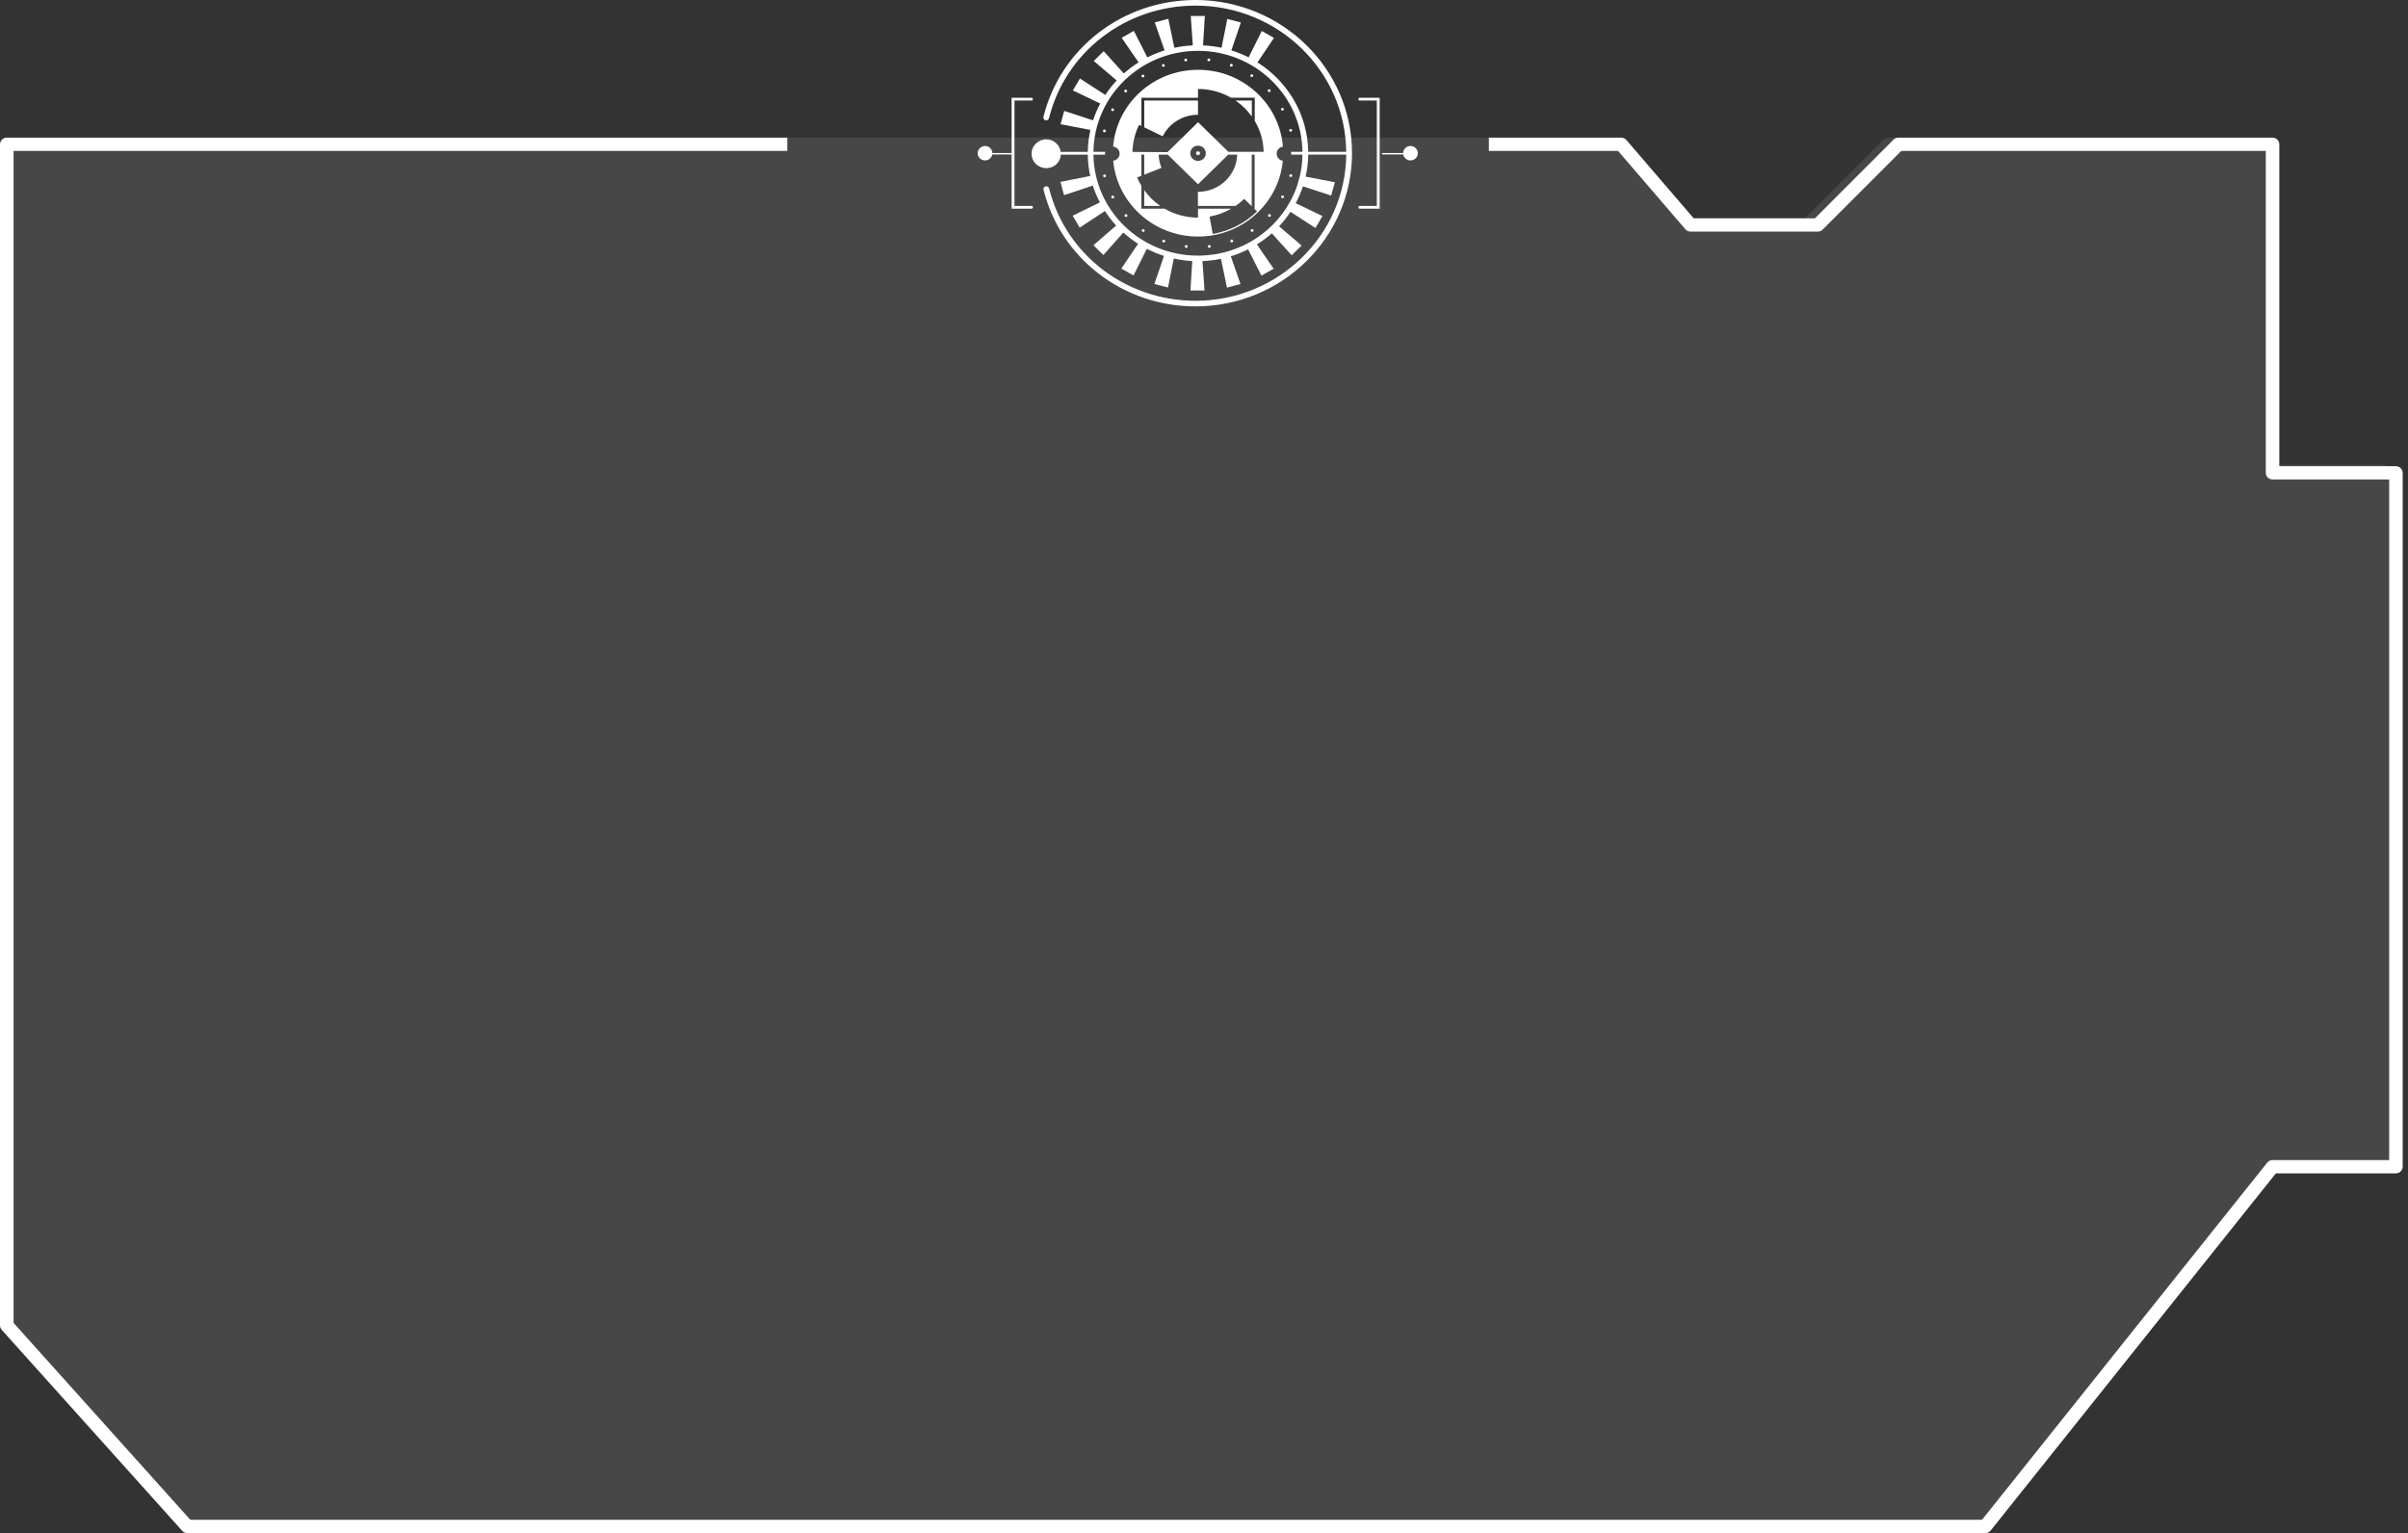 <svg width="391" height="249" viewBox="0 0 391 249" fill="none" xmlns="http://www.w3.org/2000/svg">
<rect x="0" y="0" width="391" height="249" fill="#333333" stroke="none"/>
<path d="M1.096 22.359C0.493 22.359 0 22.843 0 23.433V214.413C0 214.671 0.099 214.929 0.274 215.122L29.428 247.618C29.636 247.855 29.932 247.984 30.25 247.984H320.646C320.985 247.984 321.303 247.833 321.511 247.575L367.576 189.824H386.965C387.567 189.824 388.061 189.34 388.061 188.75V76.555C388.061 75.964 387.567 75.481 386.965 75.481H368.135V23.433C368.135 22.843 367.642 22.359 367.039 22.359H306.606C306.31 22.359 306.025 22.477 305.828 22.681L293.125 35.401H273.551L262.689 22.746C262.481 22.499 262.174 22.359 261.845 22.359H1.096Z" fill="white" fill-opacity="0.1"/>
<path d="M203.267 18.929V16.333H200.616C201.14 16.694 201.631 17.093 202.084 17.536C202.517 17.967 202.918 18.435 203.267 18.929Z" fill="white"/>
<path d="M185.797 30.88V33.445H188.403C187.905 33.103 187.44 32.723 187.006 32.305C186.56 31.868 186.159 31.393 185.797 30.886V30.88Z" fill="white"/>
<path d="M194.526 18.638V16.333H185.797V20.677L188.791 22.14C189.832 20.069 192.004 18.638 194.519 18.638H194.526Z" fill="white"/>
<path d="M220.562 16.105C220.562 16.232 220.665 16.333 220.795 16.333H223.562V33.445H220.795C220.665 33.445 220.562 33.546 220.562 33.673C220.562 33.799 220.665 33.901 220.795 33.901H224.027V15.877H220.795C220.665 15.877 220.562 15.979 220.562 16.105Z" fill="white"/>
<path d="M167.493 33.445H164.726V16.333H167.493C167.623 16.333 167.726 16.232 167.726 16.105C167.726 15.979 167.623 15.877 167.493 15.877H164.261V24.857H161.138C161.125 24.224 160.595 23.711 159.948 23.711C159.302 23.711 158.752 24.237 158.752 24.883C158.752 25.529 159.289 26.054 159.948 26.054C160.537 26.054 161.021 25.636 161.118 25.085H164.261V33.901H167.493C167.623 33.901 167.726 33.799 167.726 33.673C167.726 33.546 167.623 33.445 167.493 33.445Z" fill="white"/>
<path d="M208.077 26.067C207.664 25.921 207.36 25.56 207.301 25.117C207.301 25.066 207.289 25.022 207.289 24.971C207.289 24.864 207.308 24.762 207.334 24.661C207.437 24.287 207.722 23.996 208.09 23.869C208.161 23.844 208.239 23.825 208.317 23.812C207.754 16.84 201.793 11.336 194.532 11.336C187.271 11.336 181.31 16.84 180.748 23.806C180.825 23.812 180.903 23.831 180.974 23.85C181.355 23.971 181.653 24.268 181.756 24.648C181.782 24.75 181.802 24.851 181.802 24.959C181.802 25.009 181.795 25.06 181.789 25.104C181.73 25.554 181.414 25.921 180.98 26.061C180.909 26.086 180.832 26.099 180.754 26.111C181.394 33.001 187.323 38.422 194.526 38.422C201.728 38.422 207.657 33.001 208.297 26.105C208.22 26.092 208.142 26.073 208.071 26.048L208.077 26.067ZM184.97 20.272L185.338 20.45V15.877H194.526V14.452C196.026 14.452 197.448 14.756 198.748 15.301C199.142 15.466 199.517 15.662 199.886 15.871H203.739V19.633C204.625 21.114 205.142 22.824 205.187 24.655H199.446L194.539 19.848L189.573 24.712L185.804 24.686H185.338L183.877 24.674C183.922 23.116 184.304 21.583 184.97 20.266V20.272ZM195.793 24.895C195.793 25.579 195.23 26.13 194.532 26.13C193.834 26.13 193.271 25.579 193.271 24.895C193.271 24.211 193.834 23.66 194.532 23.66C195.23 23.66 195.793 24.211 195.793 24.895ZM196.918 38.005L196.401 35.18C197.661 34.958 198.845 34.515 199.918 33.901H194.526V35.345C192.554 35.345 190.705 34.819 189.121 33.901H185.332V30.164C185.073 29.734 184.834 29.29 184.64 28.822L185.332 28.549V25.111H185.797V28.366L188.603 27.264C188.325 26.599 188.164 25.87 188.138 25.117H189.618L194.526 29.924L199.433 25.117H200.894C200.836 26.77 200.131 28.258 199.013 29.347C198.108 30.221 196.944 30.836 195.638 31.057C195.276 31.12 194.901 31.159 194.513 31.159V33.445H200.629C201.127 33.103 201.599 32.723 202.032 32.305L203.196 33.445H203.254V25.117H203.72V33.901H203.661L204.108 34.338C202.187 36.212 199.692 37.517 196.911 38.005H196.918Z" fill="white"/>
<path d="M229.025 23.711C228.372 23.711 227.848 24.224 227.836 24.857H224.486C224.422 24.857 224.37 24.908 224.37 24.971C224.37 25.035 224.422 25.085 224.486 25.085H227.855C227.952 25.636 228.437 26.054 229.025 26.054C229.685 26.054 230.221 25.529 230.221 24.883C230.221 24.237 229.685 23.711 229.025 23.711Z" fill="white"/>
<path d="M194.209 24.889C194.209 25.06 194.351 25.206 194.532 25.206C194.713 25.206 194.855 25.066 194.855 24.889C194.855 24.712 194.713 24.572 194.532 24.572C194.351 24.572 194.209 24.712 194.209 24.889Z" fill="white"/>
<path d="M194.119 0C182.358 0 172.201 7.809 169.427 18.986C169.369 19.233 169.517 19.474 169.77 19.537C170.022 19.601 170.267 19.448 170.332 19.201C173.009 8.435 182.791 0.912 194.119 0.912C207.541 0.912 218.468 11.545 218.59 24.66H212.422C212.345 18.568 209.073 13.217 204.179 10.133L206.862 6.156L204.884 5.035L202.744 9.316C201.851 8.86 200.914 8.473 199.944 8.176L201.489 3.654L199.284 3.071L198.347 7.758C197.371 7.549 196.369 7.416 195.341 7.372L195.638 2.597H193.349L193.685 7.372C192.657 7.416 191.655 7.549 190.685 7.758L189.709 3.059L187.504 3.641L189.095 8.182C188.125 8.486 187.194 8.872 186.302 9.322L184.11 5.016L182.132 6.137L184.879 10.133C184.026 10.671 183.224 11.266 182.481 11.931L179.216 8.315L177.599 9.898L181.317 13.071C180.638 13.8 180.024 14.585 179.474 15.421L175.356 12.748L174.211 14.686L178.647 16.814C178.181 17.688 177.793 18.6 177.483 19.544L172.802 18.011L172.207 20.17L177.05 21.101C176.791 22.254 176.649 23.445 176.629 24.667H172.239C172.084 23.521 171.095 22.634 169.886 22.634C168.567 22.634 167.5 23.679 167.5 24.971C167.5 26.263 168.567 27.308 169.886 27.308C171.205 27.308 172.175 26.339 172.259 25.116H176.629C176.642 26.307 176.778 27.466 177.024 28.581L172.188 29.543L172.776 31.703L177.444 30.139C177.748 31.088 178.136 32 178.595 32.874L174.173 35.034L175.317 36.972L179.41 34.274C179.953 35.11 180.56 35.901 181.239 36.63L177.548 39.834L179.164 41.417L182.403 37.776C183.147 38.447 183.942 39.049 184.795 39.594L182.08 43.615L184.058 44.736L186.218 40.411C187.104 40.867 188.041 41.259 189.004 41.563L187.446 46.117L189.657 46.699L190.595 41.994C191.571 42.209 192.567 42.348 193.595 42.399L193.297 47.181H195.586L195.25 42.405C196.278 42.367 197.28 42.241 198.256 42.038L199.226 46.718L201.431 46.136L199.853 41.627C200.83 41.329 201.761 40.949 202.659 40.499L204.832 44.768L206.81 43.647L204.095 39.695C204.955 39.163 205.763 38.561 206.513 37.896L209.733 41.462L211.349 39.879L207.69 36.756C208.375 36.028 208.996 35.243 209.545 34.407L213.593 37.029L214.737 35.091L210.386 33.007C210.851 32.133 211.252 31.215 211.562 30.265L216.153 31.766L216.748 29.6L212.002 28.688C212.267 27.536 212.409 26.332 212.429 25.104H218.597C218.474 38.219 207.541 48.852 194.125 48.852C182.817 48.852 173.041 41.348 170.351 30.607C170.293 30.36 170.041 30.215 169.789 30.271C169.537 30.328 169.388 30.576 169.446 30.823C172.239 41.975 182.384 49.764 194.125 49.764C208.136 49.764 219.534 38.599 219.534 24.876C219.534 11.152 208.129 0 194.119 0ZM211.084 28.524L210.683 29.98C210.386 30.898 210.004 31.772 209.552 32.615L208.84 33.818C208.252 34.724 207.573 35.572 206.817 36.351L206.215 36.94C203.17 39.777 199.052 41.519 194.519 41.519C185.222 41.519 177.67 34.198 177.548 25.116H178.795H178.983H179.435C179.435 25.066 179.423 25.021 179.423 24.971C179.423 24.863 179.442 24.762 179.468 24.66H177.548C177.67 15.579 185.222 8.258 194.519 8.258C203.817 8.258 211.368 15.579 211.491 24.66H209.623C209.649 24.762 209.668 24.863 209.668 24.971C209.668 25.021 209.662 25.072 209.655 25.116H211.491C211.478 26.288 211.336 27.422 211.084 28.524Z" fill="white"/>
<path d="M185.448 37.314C185.37 37.422 185.402 37.561 185.506 37.631C185.545 37.663 185.59 37.669 185.635 37.669C185.706 37.669 185.777 37.637 185.823 37.574C185.9 37.466 185.868 37.327 185.765 37.257C185.661 37.188 185.512 37.213 185.441 37.314H185.448Z" fill="white"/>
<path d="M189.043 38.935C188.926 38.891 188.791 38.954 188.745 39.075C188.7 39.189 188.758 39.322 188.881 39.366C188.907 39.372 188.939 39.379 188.965 39.379C189.056 39.379 189.146 39.322 189.185 39.233C189.23 39.113 189.166 38.98 189.043 38.935Z" fill="white"/>
<path d="M182.674 34.844C182.577 34.927 182.564 35.072 182.655 35.161C182.7 35.212 182.765 35.237 182.829 35.237C182.888 35.237 182.939 35.218 182.985 35.18C183.082 35.098 183.094 34.952 183.01 34.863C182.92 34.768 182.778 34.756 182.681 34.844H182.674Z" fill="white"/>
<path d="M179.299 28.34C179.177 28.366 179.093 28.492 179.125 28.613C179.151 28.72 179.248 28.784 179.351 28.784C179.371 28.784 179.39 28.784 179.409 28.784C179.532 28.752 179.61 28.632 179.577 28.505C179.552 28.385 179.422 28.309 179.299 28.34Z" fill="white"/>
<path d="M179.558 21.317C179.584 21.197 179.513 21.07 179.383 21.038C179.261 21.013 179.131 21.083 179.105 21.209C179.073 21.33 179.151 21.456 179.28 21.482C179.299 21.482 179.312 21.488 179.332 21.488C179.442 21.488 179.532 21.412 179.558 21.317Z" fill="white"/>
<path d="M192.638 39.797C192.509 39.784 192.399 39.873 192.379 39.999C192.366 40.12 192.457 40.234 192.586 40.253H192.612C192.729 40.253 192.825 40.164 192.845 40.05C192.858 39.923 192.767 39.816 192.638 39.797Z" fill="white"/>
<path d="M180.58 31.792C180.463 31.849 180.424 31.988 180.483 32.102C180.521 32.178 180.605 32.223 180.69 32.223C180.728 32.223 180.767 32.216 180.799 32.197C180.916 32.14 180.955 32.001 180.896 31.893C180.838 31.779 180.696 31.741 180.586 31.798L180.58 31.792Z" fill="white"/>
<path d="M205.95 34.838C205.866 34.933 205.873 35.072 205.976 35.161C206.015 35.199 206.073 35.218 206.131 35.218C206.189 35.218 206.254 35.193 206.306 35.142C206.39 35.053 206.377 34.908 206.286 34.825C206.189 34.737 206.047 34.749 205.957 34.844L205.95 34.838Z" fill="white"/>
<path d="M208.368 31.767C208.252 31.709 208.11 31.747 208.051 31.861C207.993 31.969 208.038 32.115 208.148 32.166C208.187 32.184 208.219 32.191 208.258 32.191C208.342 32.191 208.426 32.147 208.465 32.071C208.523 31.963 208.478 31.823 208.368 31.767Z" fill="white"/>
<path d="M209.364 28.474C209.332 28.594 209.409 28.714 209.538 28.746C209.558 28.746 209.577 28.746 209.597 28.746C209.7 28.746 209.791 28.676 209.823 28.575C209.855 28.454 209.778 28.328 209.648 28.302C209.526 28.271 209.403 28.347 209.37 28.474H209.364Z" fill="white"/>
<path d="M199.924 38.928C199.801 38.972 199.743 39.105 199.788 39.219C199.821 39.308 199.911 39.371 200.002 39.371C200.028 39.371 200.06 39.371 200.086 39.352C200.209 39.315 200.267 39.181 200.222 39.061C200.176 38.941 200.04 38.884 199.924 38.928Z" fill="white"/>
<path d="M196.329 39.79C196.2 39.809 196.109 39.923 196.122 40.043C196.135 40.157 196.239 40.246 196.355 40.246H196.381C196.504 40.227 196.601 40.113 196.581 39.992C196.569 39.872 196.452 39.777 196.323 39.79H196.329Z" fill="white"/>
<path d="M203.189 37.245C203.079 37.315 203.054 37.454 203.131 37.561C203.176 37.625 203.248 37.663 203.319 37.663C203.364 37.663 203.409 37.65 203.454 37.625C203.558 37.549 203.584 37.41 203.513 37.308C203.435 37.2 203.293 37.181 203.189 37.251V37.245Z" fill="white"/>
<path d="M188.901 10.854C188.901 10.854 188.959 10.854 188.985 10.842C189.101 10.797 189.159 10.665 189.114 10.544C189.075 10.43 188.94 10.373 188.817 10.418C188.694 10.456 188.636 10.588 188.681 10.709C188.72 10.797 188.804 10.854 188.901 10.854Z" fill="white"/>
<path d="M203.267 12.521C203.338 12.521 203.416 12.483 203.455 12.42C203.532 12.318 203.5 12.173 203.396 12.103C203.293 12.027 203.151 12.059 203.073 12.16C202.996 12.268 203.028 12.401 203.131 12.477C203.17 12.502 203.215 12.521 203.261 12.521H203.267Z" fill="white"/>
<path d="M199.86 10.811C199.86 10.811 199.918 10.824 199.937 10.824C200.034 10.824 200.125 10.767 200.157 10.672C200.202 10.558 200.144 10.425 200.021 10.381C199.899 10.336 199.763 10.393 199.724 10.514C199.679 10.634 199.737 10.767 199.86 10.811Z" fill="white"/>
<path d="M206.086 14.953C206.144 14.953 206.196 14.934 206.241 14.896C206.338 14.807 206.344 14.668 206.26 14.573C206.176 14.484 206.028 14.471 205.937 14.554C205.84 14.642 205.827 14.782 205.918 14.877C205.956 14.927 206.028 14.953 206.092 14.953H206.086Z" fill="white"/>
<path d="M209.571 21.399C209.571 21.399 209.609 21.399 209.629 21.393C209.752 21.368 209.829 21.241 209.803 21.121C209.771 21 209.648 20.924 209.519 20.95C209.396 20.981 209.318 21.102 209.351 21.228C209.377 21.336 209.474 21.399 209.577 21.399H209.571Z" fill="white"/>
<path d="M180.553 18.024C180.586 18.043 180.625 18.05 180.663 18.05C180.747 18.05 180.825 18.005 180.87 17.929C180.928 17.815 180.89 17.676 180.773 17.619C180.663 17.562 180.515 17.606 180.463 17.714C180.405 17.828 180.444 17.967 180.56 18.024H180.553Z" fill="white"/>
<path d="M208.233 17.967C208.271 17.967 208.31 17.961 208.342 17.942C208.459 17.885 208.498 17.746 208.439 17.638C208.381 17.524 208.239 17.486 208.129 17.543C208.013 17.6 207.974 17.739 208.032 17.853C208.071 17.929 208.155 17.974 208.239 17.974L208.233 17.967Z" fill="white"/>
<path d="M185.584 12.578C185.629 12.578 185.674 12.565 185.713 12.533C185.823 12.463 185.849 12.318 185.771 12.216C185.694 12.109 185.551 12.09 185.448 12.16C185.344 12.229 185.319 12.375 185.39 12.476C185.428 12.54 185.506 12.578 185.577 12.578H185.584Z" fill="white"/>
<path d="M196.265 9.956C196.265 9.956 196.284 9.956 196.291 9.956C196.407 9.956 196.504 9.867 196.517 9.753C196.536 9.626 196.446 9.512 196.31 9.5C196.187 9.487 196.071 9.569 196.052 9.702C196.039 9.823 196.123 9.937 196.258 9.956H196.265Z" fill="white"/>
<path d="M182.784 15.016C182.849 15.016 182.914 14.991 182.959 14.94C183.043 14.845 183.036 14.7 182.939 14.617C182.842 14.535 182.694 14.541 182.61 14.636C182.526 14.731 182.532 14.877 182.629 14.959C182.674 14.997 182.733 15.016 182.784 15.016Z" fill="white"/>
<path d="M192.541 9.968H192.567C192.69 9.956 192.787 9.842 192.767 9.715C192.754 9.595 192.638 9.5 192.509 9.519C192.379 9.531 192.289 9.645 192.302 9.772C192.315 9.892 192.418 9.975 192.535 9.975L192.541 9.968Z" fill="white"/>
<path d="M389.034 75.72H370.104V23.438C370.104 22.845 369.608 22.359 369.002 22.359H308.245C307.948 22.359 307.661 22.478 307.463 22.683L294.693 35.459H275.013L264.094 22.748C263.885 22.5 263.576 22.359 263.245 22.359H241.756V24.517H262.739L273.658 37.229C273.867 37.477 274.176 37.617 274.506 37.617H295.166C295.464 37.617 295.75 37.499 295.949 37.294L308.719 24.517H367.911V76.799C367.911 77.393 368.407 77.878 369.013 77.878H387.943V188.42H369.013C368.671 188.42 368.352 188.571 368.143 188.83L321.831 246.842H30.907L2.204 214.868V24.517H127.83V22.359H1.102C0.496 22.359 0 22.845 0 23.438V215.279C0 215.538 0.099 215.796 0.275 215.991L29.585 248.633C29.794 248.871 30.092 249 30.411 249H322.36C322.702 249 323.021 248.849 323.231 248.59L369.542 190.578H389.034C389.64 190.578 390.136 190.093 390.136 189.499V76.799C390.136 76.206 389.64 75.72 389.034 75.72Z" fill="white"/>
</svg>
